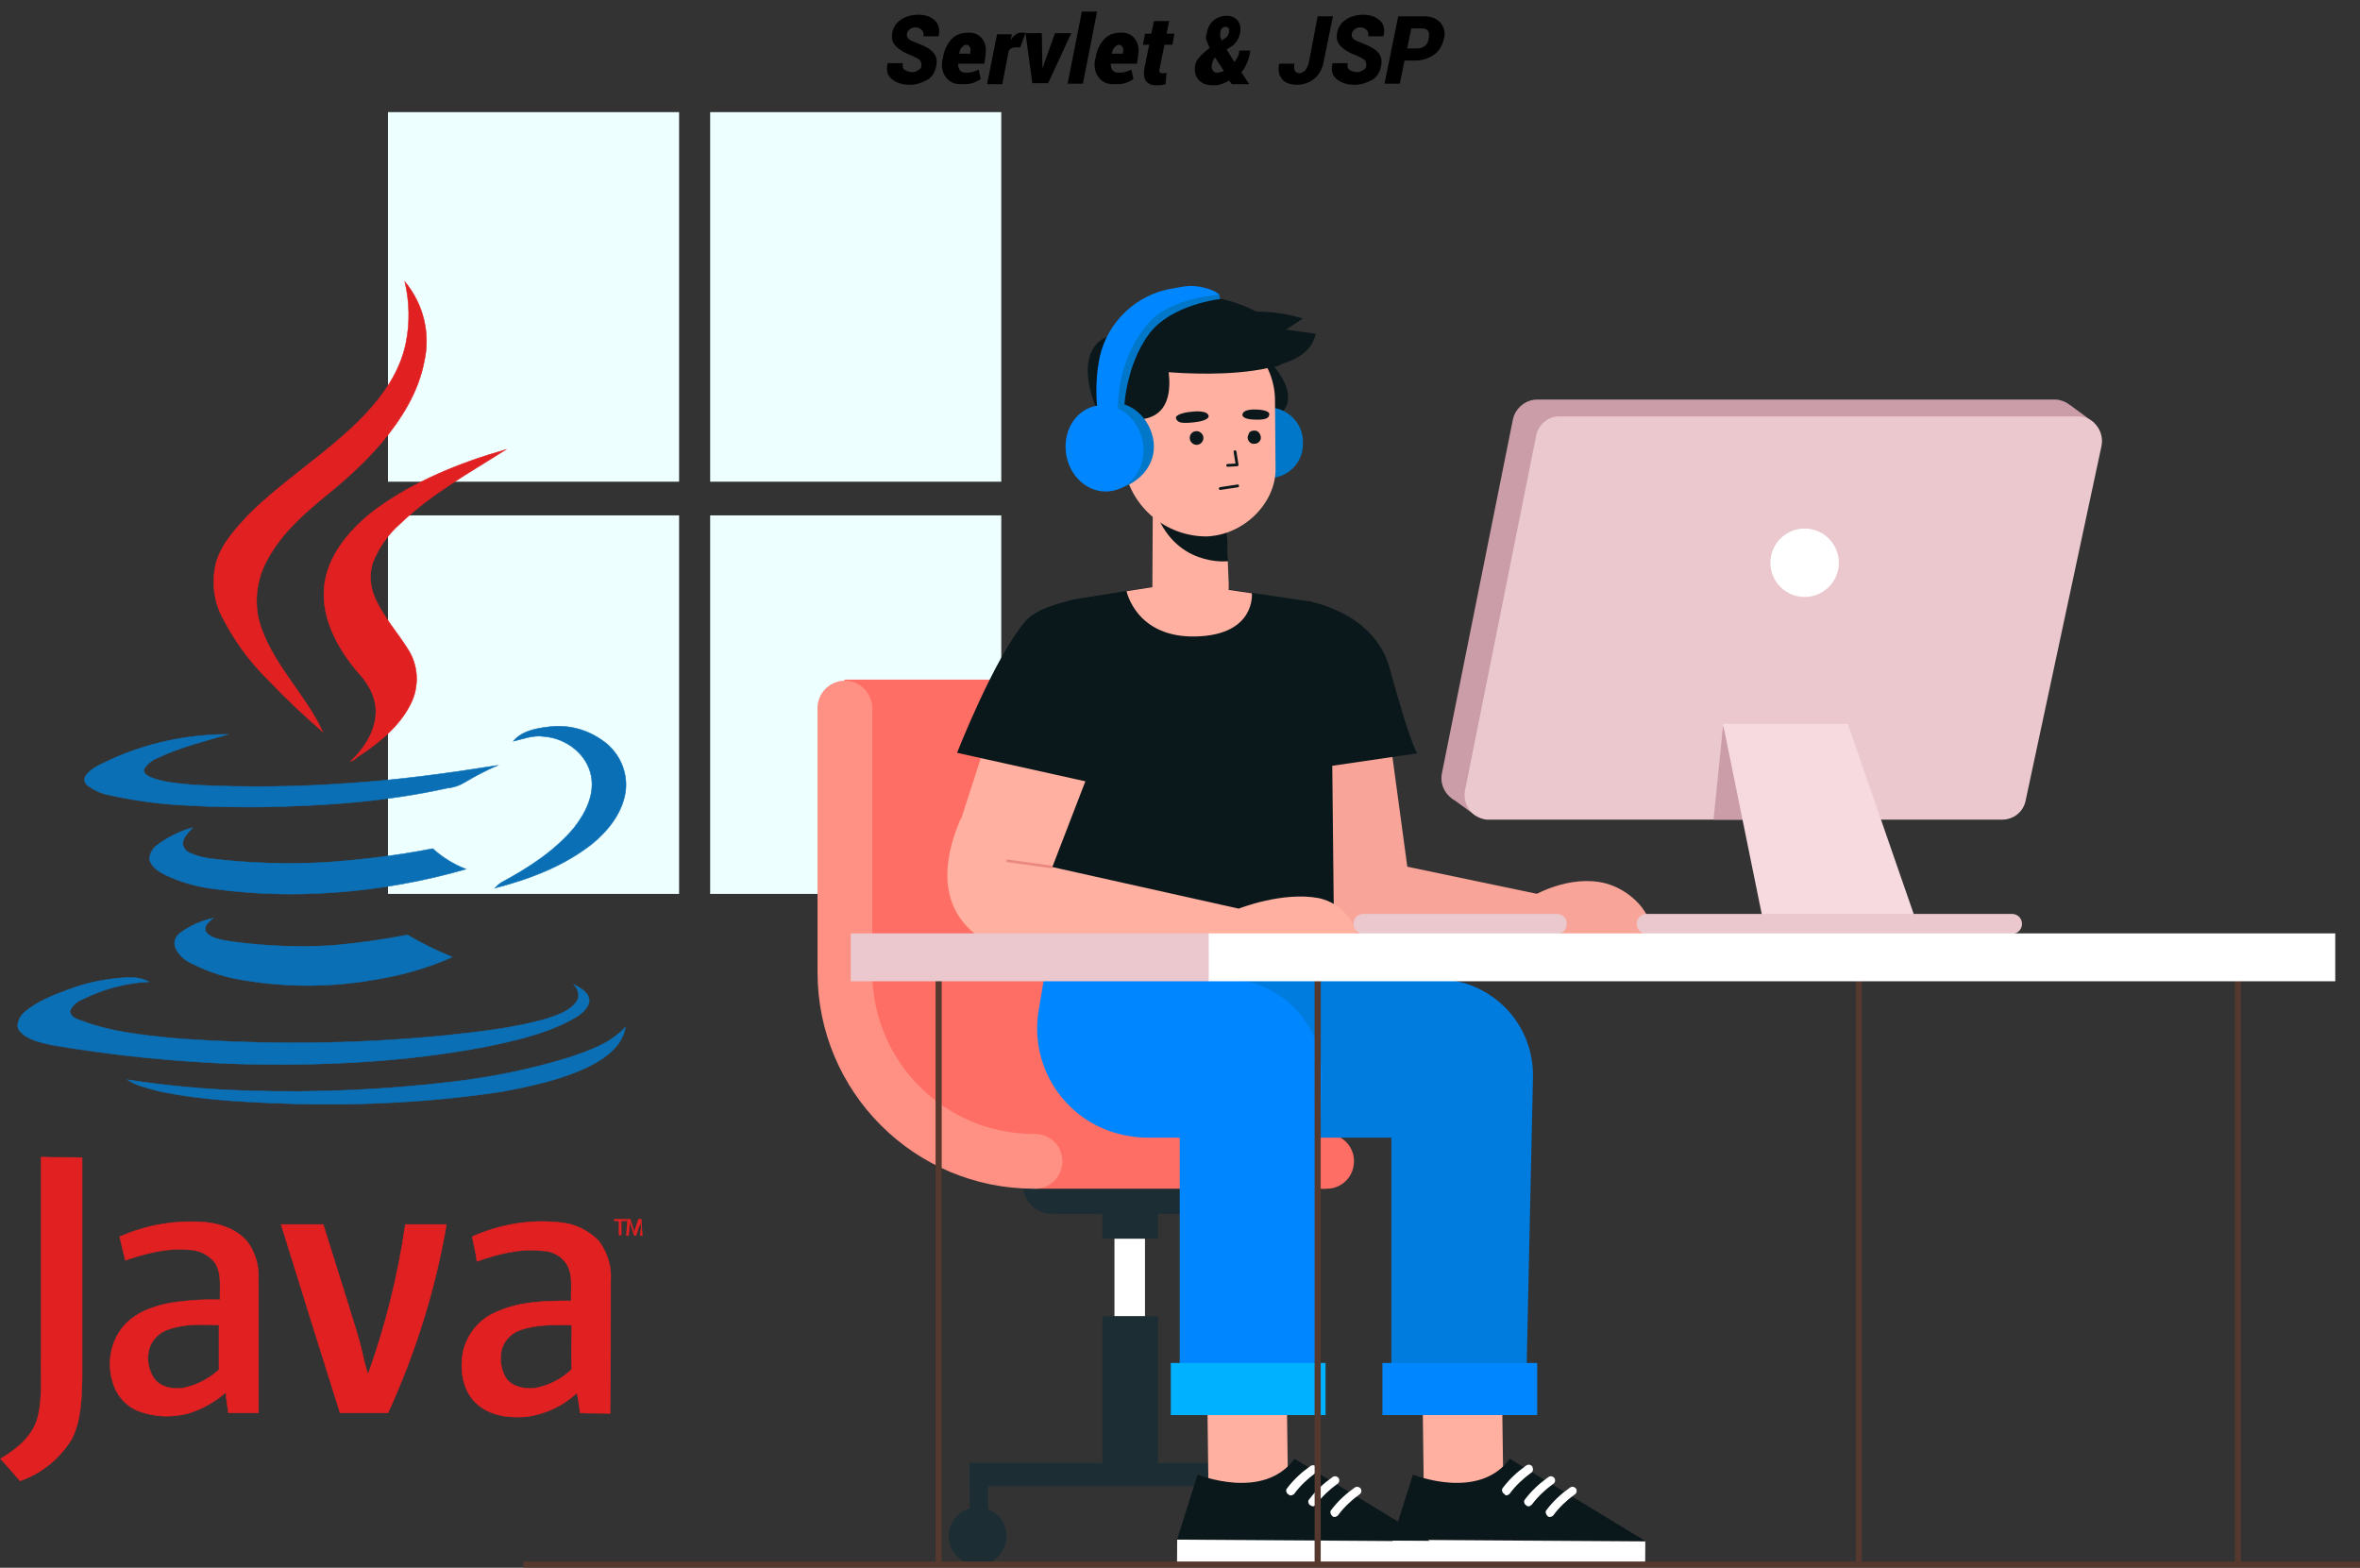 <?xml version="1.0" encoding="utf-8"?>
<!-- Generator: Adobe Illustrator 26.0.1, SVG Export Plug-In . SVG Version: 6.00 Build 0)  -->
<svg version="1.1" id="Layer_1" xmlns="http://www.w3.org/2000/svg" xmlns:xlink="http://www.w3.org/1999/xlink" x="0px" y="0px"
	 viewBox="0 0 448.3 297.8" style="enable-background:new 0 0 448.3 297.8;" xml:space="preserve">
<rect x="0" y="0" width="448.3" height="297.8" fill="#333333" stroke="none"/>
<style type="text/css">
	.st0{fill:#EDFFFF;}
	.st1{fill:#FFFFFF;}
	.st2{fill:#1C2E34;}
	.st3{fill:#FF6E65;}
	.st4{fill:#FF9184;}
	.st5{fill:#FFB0A0;}
	.st6{fill:#0B181B;}
	.st7{fill:#007BDE;}
	.st8{fill:#0086FF;}
	.st9{fill:#00B1FF;}
	.st10{fill:#F9A498;}
	.st11{fill:none;stroke:#E98980;stroke-width:0.5;stroke-miterlimit:10;}
	.st12{fill:#0077C9;}
	.st13{fill:none;stroke:#0B181B;stroke-width:0.53;stroke-linecap:round;stroke-linejoin:round;}
	.st14{fill:#FFBA99;}
	.st15{fill:none;stroke:#312220;stroke-width:0.56;stroke-linecap:round;stroke-linejoin:round;}
	.st16{fill:#CB9DA8;}
	.st17{fill:#EAC8CE;}
	.st18{fill:#F6DAE0;}
	.st19{fill:none;stroke:#55382E;stroke-width:1.16;stroke-miterlimit:10;}
	.st20{fill:#E12022;stroke:#E12022;stroke-width:9.000000e-02;stroke-miterlimit:10;}
	.st21{fill:#0B6FB6;stroke:#0B6FB6;stroke-width:9.000000e-02;stroke-miterlimit:10;}
</style>
<g id="Grupo_85895">
	<g id="Grupo_85862">
		<rect id="Rectángulo_36822" x="73.7" y="21.3" class="st0" width="55.3" height="70.2"/>
		<rect id="Rectángulo_36823" x="73.7" y="97.9" class="st0" width="55.3" height="71.9"/>
		<rect id="Rectángulo_36824" x="134.9" y="21.3" class="st0" width="55.3" height="70.2"/>
		<rect id="Rectángulo_36825" x="134.9" y="97.9" class="st0" width="55.3" height="71.9"/>
	</g>
	<g id="Grupo_85890">
		<g id="Grupo_85866">
			<g id="Grupo_85863">
				<rect id="Rectángulo_36826" x="211.7" y="232.8" class="st1" width="5.8" height="20.5"/>
				<path id="Trazado_154801" class="st2" d="M229.8,230.6h-29.9c-3.1,0-5.6-2.5-5.6-5.6l0,0l0,0c0-3.1,2.5-5.6,5.6-5.6c0,0,0,0,0,0
					h29.9c3.1,0,5.6,2.5,5.6,5.6l0,0C235.3,228.1,232.8,230.6,229.8,230.6C229.8,230.6,229.8,230.6,229.8,230.6z"/>
				<rect id="Rectángulo_36827" x="209.4" y="228" class="st2" width="10.6" height="7.3"/>
				<rect id="Rectángulo_36828" x="209.4" y="250" class="st2" width="10.6" height="31.9"/>
				<rect id="Rectángulo_36829" x="184.2" y="277.9" class="st2" width="59.9" height="4.4"/>
				<rect id="Rectángulo_36830" x="184.2" y="277.9" class="st2" width="3.5" height="13.8"/>
				<path id="Trazado_154802" class="st2" d="M191.2,291.8c0,3-2.5,5.5-5.5,5.5c-3,0-5.5-2.5-5.5-5.5c0-3,2.5-5.5,5.5-5.5
					c1.5,0,2.8,0.6,3.9,1.6C190.6,288.9,191.2,290.3,191.2,291.8z"/>
				<rect id="Rectángulo_36831" x="240.6" y="277.9" class="st2" width="3.5" height="13.8"/>
				<path id="Trazado_154803" class="st2" d="M247.6,291.8c0,3-2.5,5.5-5.5,5.5c-3,0-5.5-2.5-5.5-5.5c0-3,2.5-5.5,5.5-5.5
					c1.5,0,2.9,0.6,3.9,1.6C247,288.9,247.6,290.3,247.6,291.8z"/>
			</g>
			<g id="Grupo_85865">
				<g id="Grupo_85864">
					<path id="Trazado_154804" class="st3" d="M251.8,225.8c-22.7,0-41.1-18.4-41.1-41.1v-50.4c0.1-2.9,2.6-5.1,5.4-5
						c2.7,0.1,4.8,2.3,5,5v50.4c0,17,13.8,30.7,30.7,30.7c2.9-0.1,5.3,2.1,5.4,5c0.1,2.9-2.1,5.3-5,5.4
						C252.1,225.8,252,225.8,251.8,225.8z"/>
					<path id="Trazado_154805" class="st3" d="M215.9,129.1h-55.5l3.4,40.7l-1.6,30.6l27.7,17.6l6.5,7.8h55.5l-15.1-9.6l-11.2-12.7
						l-4.5-2.8l-3.8-24.7l-0.2-29.7L215.9,129.1z"/>
				</g>
				<path id="Trazado_154806" class="st4" d="M196.4,225.8c-22.7,0-41.1-18.4-41.1-41.1v-50.4c0.1-2.9,2.6-5.1,5.4-5
					c2.7,0.1,4.8,2.3,5,5v50.4c0,17,13.8,30.7,30.7,30.7c2.9-0.1,5.3,2.1,5.4,5c0.1,2.9-2.1,5.3-5,5.4
					C196.7,225.8,196.5,225.8,196.4,225.8z"/>
			</g>
		</g>
		<g id="Grupo_85889">
			<g id="Grupo_85875">
				<g id="Grupo_85870">
					<g id="Grupo_85868">
						<path id="Trazado_154807" class="st5" d="M285.6,285l-0.4-29.8l-15.1-0.8l0.4,32l14.6,0.1L285.6,285z"/>
						<g id="Grupo_85867">
							<path id="Trazado_154808" class="st6" d="M268.4,280.1c0,0,12.5,5.1,18.4-3l25.7,15.6l-48-0.3L268.4,280.1z"/>
							
								<rect id="Rectángulo_36832" x="286.3" y="270.9" transform="matrix(6.457721e-03 -1 1 6.457721e-03 -8.238 581.447)" class="st1" width="4.4" height="48"/>
							<path id="Trazado_154809" class="st1" d="M286.4,284c0.1-0.1,0.3-0.1,0.4-0.3c1.1-1.5,2.5-2.8,4-3.9c0.4-0.2,0.5-0.7,0.3-1.1
								c0,0,0,0,0-0.1c-0.3-0.4-0.8-0.5-1.2-0.2c-1.7,1.2-3.2,2.6-4.4,4.2c-0.3,0.3-0.2,0.8,0.1,1.1c0,0,0,0,0.1,0
								C285.9,284.1,286.2,284.1,286.4,284L286.4,284z"/>
							<path id="Trazado_154810" class="st1" d="M290.6,286.1c0.1-0.1,0.3-0.2,0.4-0.3c1.1-1.5,2.5-2.8,4-3.9
								c0.4-0.2,0.5-0.7,0.3-1.1c0,0,0,0,0,0c-0.3-0.4-0.8-0.5-1.2-0.2c-1.7,1.2-3.2,2.6-4.4,4.2c-0.3,0.3-0.2,0.8,0.1,1.1
								c0,0,0,0,0.1,0C290,286.1,290.3,286.2,290.6,286.1z"/>
							<path id="Trazado_154811" class="st1" d="M294.7,288.1c0.1-0.1,0.3-0.1,0.4-0.3c1.1-1.5,2.5-2.8,4-3.9
								c0.4-0.2,0.5-0.7,0.3-1.1c0,0,0,0,0,0c-0.3-0.4-0.8-0.5-1.2-0.2c-1.7,1.2-3.2,2.6-4.4,4.2c-0.3,0.3-0.2,0.8,0.1,1.1
								c0,0,0,0,0,0C294.1,288.2,294.4,288.2,294.7,288.1z"/>
						</g>
					</g>
					<g id="Grupo_85869">
						<path id="Trazado_154812" class="st7" d="M230.5,186l7.1,5.9c-2.1,12.7-8.9,24.2,3.9,24.2h22.8v52.3l25.5,0.3l1.4-64.1
							c0.2-10.1-7.8-18.4-17.9-18.6c-0.1,0-0.2,0-0.3,0L230.5,186z"/>
						<rect id="Rectángulo_36833" x="262.6" y="258.9" class="st8" width="29.4" height="9.9"/>
					</g>
				</g>
				<g id="Grupo_85874">
					<g id="Grupo_85872">
						<path id="Trazado_154813" class="st5" d="M244.7,285l-0.4-29.8l-15.1-0.8l0.4,32l14.6,0.1L244.7,285z"/>
						<g id="Grupo_85871">
							<path id="Trazado_154814" class="st6" d="M227.5,280.1c0,0,12.5,5.1,18.4-3l25.7,15.6l-48-0.3L227.5,280.1z"/>
							
								<rect id="Rectángulo_36834" x="245.4" y="270.9" transform="matrix(6.457721e-03 -1 1 6.457721e-03 -48.897 540.522)" class="st1" width="4.4" height="48"/>
							<path id="Trazado_154815" class="st1" d="M245.5,284c0.1-0.1,0.3-0.1,0.4-0.3c1.1-1.5,2.5-2.8,4-3.9c0.4-0.2,0.4-0.7,0.2-1.1
								c0,0,0,0,0,0c-0.3-0.4-0.8-0.5-1.2-0.2c-1.7,1.2-3.2,2.6-4.4,4.2c-0.3,0.3-0.2,0.8,0.1,1.1c0,0,0,0,0.1,0
								C244.9,284.1,245.2,284.1,245.5,284z"/>
							<path id="Trazado_154816" class="st1" d="M249.6,286.1c0.2-0.1,0.3-0.2,0.4-0.3c1.1-1.5,2.5-2.8,4-3.9
								c0.4-0.2,0.5-0.7,0.3-1.1c0,0,0,0,0,0c-0.3-0.4-0.8-0.5-1.2-0.2c-1.7,1.2-3.2,2.6-4.4,4.2c-0.3,0.3-0.2,0.8,0.1,1.1
								c0,0,0,0,0.1,0C249.1,286.1,249.4,286.2,249.6,286.1L249.6,286.1z"/>
							<path id="Trazado_154817" class="st1" d="M253.8,288.1c0.1-0.1,0.3-0.1,0.4-0.3c1.1-1.5,2.5-2.8,4-3.9
								c0.4-0.2,0.5-0.7,0.3-1.1c0,0,0,0,0,0c-0.3-0.4-0.8-0.5-1.2-0.2c-1.7,1.2-3.2,2.6-4.4,4.2c-0.3,0.3-0.2,0.8,0.1,1.1
								c0,0,0,0,0,0C253.2,288.2,253.5,288.2,253.8,288.1z"/>
						</g>
					</g>
					<g id="Grupo_85873">
						<path id="Trazado_154818" class="st8" d="M198.3,186l-1,5.9c-1.9,11.4,5.8,22.1,17.2,23.9c1.1,0.2,2.2,0.3,3.4,0.3h6.2v52.3
							l25.5,0.3l1.5-64.1c0.2-10.1-7.8-18.4-17.9-18.6c-0.1,0-0.2,0-0.3,0L198.3,186z"/>
						<rect id="Rectángulo_36835" x="222.4" y="258.9" class="st9" width="29.4" height="9.9"/>
					</g>
				</g>
			</g>
			<g id="Grupo_85883">
				<g id="Grupo_85878">
					<g id="Grupo_85876">
						<path id="Trazado_154819" class="st10" d="M261.9,163.5l34.4,7.2l1.9,6.9l-45.1,0.6l-3.6-18.7L261.9,163.5z"/>
						<path id="Trazado_154820" class="st10" d="M291,170.3c0,0,7-4.3,14-2.5c4.6,1.2,9.2,5.6,8.8,10.3l0,0l-28-0.4L291,170.3z"/>
					</g>
					<g id="Grupo_85877">
						<path id="Trazado_154821" class="st10" d="M263.8,138.6l4,29.5c0,0-17.2,9-16.8,8s-3.9-37.4-3.9-37.4L263.8,138.6z"/>
						<path id="Trazado_154822" class="st6" d="M248.5,114.2c0,0,12.6,2,15.5,12.8c3.8,14,5.2,16.1,5.2,16.1l-19.1,2.8L248.5,114.2z
							"/>
					</g>
				</g>
				<path id="Trazado_154823" class="st6" d="M224.2,110.6l24.3,3.6c2.5,0.3,4.3,2.5,4.3,4.9l0.6,57.6l-54.2,0.2l-3.7-50.2l2-6.8
					c0.9-3.2,3.6-5.6,6.9-6.1L224.2,110.6z"/>
				<g id="Grupo_85882">
					<g id="Grupo_85879">
						<path id="Trazado_154824" class="st5" d="M208.3,142.9l-10.1,26.2l-15.6-13.6l6.1-18.9L208.3,142.9z"/>
						<path id="Trazado_154825" class="st6" d="M218.2,112.7c0,0-18.9-0.2-23.5,5.4c-5.9,7-12.9,24.9-12.9,24.9l30.6,6.8
							L218.2,112.7z"/>
					</g>
					<g id="Grupo_85881">
						<g id="Grupo_85880">
							<path id="Trazado_154826" class="st5" d="M199.9,164.7l35.4,7.9l-1.5,7.8l-41.8,0.3c0,0-18.7-3.8-9.5-25.2L199.9,164.7z"/>
							<path id="Trazado_154827" class="st5" d="M235.3,172.6c0,0,8.3-3.3,15.2-2c4.7,1,7.9,5.3,7.5,10.1l0,0l-27.8-0.2L235.3,172.6
								z"/>
						</g>
						<line id="Línea_466" class="st11" x1="199.9" y1="164.7" x2="191.2" y2="163.5"/>
					</g>
				</g>
			</g>
			<g id="Grupo_85888">
				<path id="Trazado_154828" class="st6" d="M240.4,67.8c0,0,9.6,9,0.1,12.3L240.4,67.8z"/>
				<path id="Trazado_154829" class="st12" d="M234.7,83.9c-0.2,3.6,2.6,6.7,6.2,6.9c3.6,0.1,6.6-2.8,6.6-6.4c0,0,0,0,0-0.1
					c0.2-3.6-2.6-6.7-6.2-6.9C237.7,77.4,234.7,80.2,234.7,83.9C234.7,83.8,234.7,83.9,234.7,83.9z"/>
				<path id="Trazado_154830" class="st5" d="M232.9,98.1l0.5,12.8c0.2,4.5-2.4,7-6.7,7.1l0,0c-3.7,0.1-7.8-1.5-7.8-5.5l0.1-20.2
					L232.9,98.1z"/>
				<path id="Trazado_154831" class="st6" d="M233.3,106.6c0,0-10.4,1.3-14.1-10.3c-1.2-3.7,13.7,0.5,13.7,0.5L233.3,106.6z"/>
				<path id="Trazado_154832" class="st5" d="M229.2,101.9L229.2,101.9c7.3-0.3,13.1-6.5,13.1-12.7l-0.1-12.9
					c0.1-7.6-5.9-14-13.5-14.3l0,0c-7.7-0.2-15.4,6-15.6,13.9l0.2,10.1C213.3,94.8,220.4,101.9,229.2,101.9L229.2,101.9z"/>
				<g id="Grupo_85884">
					<path id="Trazado_154833" class="st13" d="M234.6,85.8l0.4,2.5l-1.8,0.1"/>
					<path id="Trazado_154834" class="st6" d="M226.5,78.2c0,0,3-0.4,3.1,0.9c0,0,0,0.8-2.6,1.1s-3.3,0.1-3.6-0.7
						C223.1,78.8,225,78.3,226.5,78.2z"/>
					<path id="Trazado_154835" class="st6" d="M238.6,77.8c0,0-2.5-0.2-2.6,1c0,0-0.1,0.8,2.1,0.9c2.2,0.1,2.9-0.2,3-0.9
						C241.3,78.1,239.8,77.8,238.6,77.8z"/>
					<path id="Trazado_154836" class="st6" d="M237,83.1c0,0.7,0.6,1.3,1.3,1.2c0.7,0,1.3-0.6,1.2-1.3s-0.6-1.3-1.3-1.2
						c-0.3,0-0.7,0.1-0.9,0.4C237.2,82.5,237,82.8,237,83.1z"/>
					<path id="Trazado_154837" class="st6" d="M226,83.2c0,0.7,0.6,1.3,1.3,1.3c0.7,0,1.3-0.6,1.3-1.3c0,0,0,0,0,0
						c0-0.7-0.6-1.3-1.3-1.3C226.5,81.9,226,82.5,226,83.2z"/>
					<line id="Línea_467" class="st13" x1="231.8" y1="92.8" x2="235.1" y2="92.3"/>
				</g>
				<path id="Trazado_154838" class="st6" d="M249.9,63.4l-5.6-0.8l3.2-2.1c-2.9-0.9-5.8-1.3-8.8-1.3c-3.7-1.9-7.8-3-11.9-3
					c-6.5-0.1-12,3.4-14,7.3l0,0c0,0-5.4-0.3-6.1,5.7c-1,7.9,8.5,20.8,8.5,20.8l1.1-10.3c5.9-0.4,6.1-5.6,5.7-9
					c2.6,0.2,11.7,0.8,18.9-0.8c0.9-0.1,1.9-0.3,2.7-0.8C246.9,68.1,249.4,66.3,249.9,63.4z"/>
				<g id="Grupo_85885">
					<path id="Trazado_154839" class="st14" d="M206.5,86c0,2.8,2.3,5.2,5.2,5.2c2.8,0,5.2-2.3,5.2-5.2c0-2.8-2.2-5.1-5-5.2
						C208.9,80.8,206.5,83.1,206.5,86z"/>
					<path id="Trazado_154840" class="st15" d="M213.4,87.5c0,0,0.1-3.8-3.5-3.4"/>
				</g>
				<g id="Grupo_85887">
					<path id="Trazado_154841" class="st12" d="M231.6,56l0.2,0.8c0,0-9.3,1-13.5,6.6c-4.7,6.3-4.8,14.8-4.8,14.8l-2,0.2l0.1-13.5
						l4-4.2l6.5-3.8l4.5-1.4L231.6,56z"/>
					<g id="Grupo_85886">
						<path id="Trazado_154842" class="st12" d="M219,83.1c1,4.4-1.9,8.8-7.5,10c-4,0.9-5.9-2.5-6.9-6.9c-1-4.4,1.5-8.7,5.5-9.6
							C214.1,75.8,218,78.7,219,83.1z"/>
						<path id="Trazado_154843" class="st8" d="M217,83.6c1,4.4-1.5,8.7-5.5,9.6s-8-2-8.9-6.5c-0.9-4.5,1.5-8.7,5.5-9.6
							C212,76.2,216,79.1,217,83.6z"/>
					</g>
					<path id="Trazado_154844" class="st8" d="M208.5,78.1c-0.4-3.4-0.3-6.9,0.4-10.3c1.5-6.7,7-11.9,13.8-13
						c0.5-0.1,1.1-0.2,1.7-0.3c2-0.4,4.1-0.1,6,0.7c0.5,0.2,0.9,0.5,1.3,0.8c0,0-9,0.4-13.4,5.2c-4.9,5.5-6.2,12.8-5.9,17.6
						L208.5,78.1z"/>
				</g>
				<path id="Trazado_154845" class="st5" d="M214,112.3l10.2-1.6l13.6,2c0,0,0.8,7.9-10.6,8.2S214,112.3,214,112.3z"/>
			</g>
		</g>
	</g>
	<g id="Grupo_85894">
		<g id="Grupo_85893">
			<g id="Grupo_85891">
				<path id="Trazado_154846" class="st16" d="M275.6,151.5l4.8,3.5l34.2-28.8l83.2-45.9l-4.5-3.3l-57.1,17.5L275.6,151.5z"/>
				<path id="Trazado_154847" class="st16" d="M287.4,79.6l-13.5,67.3c-0.5,2.5,1.1,5,3.6,5.5c0.3,0.1,0.6,0.1,0.9,0.1h97.5
					c2.2,0,4.1-1.5,4.5-3.7l14.4-67.3c0.5-2.5-1.1-5-3.6-5.5c-0.3-0.1-0.6-0.1-1-0.1H292C289.8,75.9,287.9,77.5,287.4,79.6z"/>
				<path id="Trazado_154848" class="st17" d="M291.8,82.8l-13.5,67.3c-0.5,2.5,1.1,5,3.6,5.5c0.3,0.1,0.6,0.1,0.9,0.1h97.5
					c2.2,0,4.1-1.5,4.5-3.7l14.4-67.3c0.5-2.5-1.1-5-3.6-5.5c-0.3-0.1-0.7-0.1-1-0.1h-98.3C294.2,79,292.2,80.6,291.8,82.8
					L291.8,82.8z"/>
				<path id="Trazado_154849" class="st16" d="M327.3,137.9l-1.8,17.8h7.9L327.3,137.9z"/>
				<path id="Trazado_154850" class="st18" d="M327.3,137.5l8.1,39.8h29.4L351,137.5H327.3z"/>
				<circle id="Elipse_6961" class="st1" cx="342.8" cy="106.9" r="6.5"/>
				<path id="Trazado_154851" class="st17" d="M382.2,173.6h-69.4c-1.1,0-1.9,0.8-1.9,1.9c0,0,0,0,0,0l0,0c0,1.1,0.9,1.9,1.9,1.9
					c0,0,0,0,0,0h69.4c1.1,0,1.9-0.9,1.9-1.9v0l0,0C384.1,174.5,383.3,173.6,382.2,173.6C382.2,173.6,382.2,173.6,382.2,173.6z"/>
				<path id="Trazado_154852" class="st17" d="M295.7,173.6H259c-1.1,0-1.9,0.9-1.9,1.9c0,0,0,0,0,0l0,0c0,1.1,0.9,1.9,1.9,1.9l0,0
					h36.7c1.1,0,1.9-0.8,1.9-1.9c0,0,0,0,0,0l0,0C297.7,174.5,296.9,173.6,295.7,173.6C295.8,173.6,295.7,173.6,295.7,173.6
					L295.7,173.6z"/>
			</g>
			<g id="Grupo_85892">
				<line id="Línea_468" class="st19" x1="250.3" y1="183.6" x2="250.3" y2="297.2"/>
				<line id="Línea_469" class="st19" x1="178.3" y1="183.6" x2="178.3" y2="297.2"/>
				<line id="Línea_470" class="st19" x1="425.1" y1="183.6" x2="425.1" y2="297.2"/>
				<line id="Línea_471" class="st19" x1="353.1" y1="183.6" x2="353.1" y2="297.2"/>
				<rect id="Rectángulo_36836" x="161.6" y="177.3" class="st17" width="68.1" height="9.1"/>
				<rect id="Rectángulo_36837" x="229.6" y="177.3" class="st1" width="214" height="9.1"/>
			</g>
		</g>
		<line id="Línea_472" class="st19" x1="448.3" y1="297.2" x2="99.4" y2="297.2"/>
	</g>
</g>
<g id="Grupo_85897">
	<path id="Trazado_154853" class="st20" d="M76.9,53.5c3.5,4.2,4.9,9.8,3.7,15.1c-1.1,5.9-4.4,11.1-8.2,15.6
		c-3.1,3.6-6.6,6.8-10.3,9.8c-4.3,3.5-8.5,7.2-11.2,12.1c-2.3,4-2.8,8.8-1.3,13.1c2.6,7.4,8.5,12.9,11.7,19.8
		c-3.6-3.1-7.1-6.4-10.4-9.9c-3.6-3.5-6.5-7.6-8.8-12.1c-1.6-3.2-1.9-6.9-1-10.3c1.1-3.5,3.6-6.2,6-8.8c6.9-6.9,15.4-12,22.1-19
		c3.7-3.9,6.8-8.4,7.9-13.7C77.9,61.3,77.8,57.3,76.9,53.5L76.9,53.5z"/>
	<path id="Trazado_154854" class="st20" d="M71.3,96.8c7.4-5.4,16-8.9,24.8-11.4c-6.9,4.4-14.2,8.4-20.1,14.1
		c-2.3,2-4.1,4.6-5.2,7.4c-0.7,2.2-0.5,4.5,0.4,6.6c1.6,3.7,4.3,6.6,6.4,10c1.8,2.9,2,6.5,0.7,9.6c-2,4.5-6,7.8-10.1,10.5
		c-0.5,0.3-1,0.9-1.6,1c2.7-2.5,4.9-6,4.8-9.7c-0.1-2.8-1.6-5.3-3.5-7.3c-3.8-4.5-6.9-10.2-6.3-16.2S66.6,100.4,71.3,96.8L71.3,96.8
		z"/>
	<path id="Trazado_154855" class="st21" d="M97.5,140.8c1.6-1.9,4.1-2.4,6.5-2.7c4.1-0.6,8.2,0.6,11.4,3.3c2.6,2.3,3.9,5.7,3.4,9.1
		c-0.6,3.9-3.2,7.2-6.2,9.7c-5.4,4.3-12,6.8-18.6,8.5c0.4-0.4,0.8-0.8,1.3-1.1c5-2.7,10-5.9,13.7-10.3c2.2-2.8,4-6.3,3.3-9.9
		c-0.8-4.2-4.8-7.2-9-7.5C101.2,139.6,99.3,140.4,97.5,140.8L97.5,140.8z"/>
	<path id="Trazado_154856" class="st21" d="M21,144.3c7-3.2,14.6-4.8,22.3-4.8c-4.4,1.3-9,2.4-13.2,4.4c-1.1,0.4-2,1.1-2.7,2.1
		c-0.3,0.8,0.5,1.3,1.1,1.6c2.6,1.1,5.4,1.2,8.2,1.5c9.7,0.5,19.5,0.4,29.2-0.3c9.6-0.6,19.1-1.9,28.6-3.4c-2.1,0.9-4.2,2-6.2,3.2
		c-1,0.6-2.1,1-3.3,1.1c-11.7,2.6-23.6,3.4-35.5,3.6c-4.6,0-9.2,0-13.7-0.3c-5.1-0.2-10.2-0.9-15.2-2c-1.5-0.3-2.9-1-4.1-1.9
		c-0.5-0.5-0.6-1.3-0.1-1.9c0,0,0,0,0,0C17.6,145.7,19.4,145.1,21,144.3L21,144.3z"/>
	<path id="Trazado_154857" class="st21" d="M29.9,160.5c2-1.5,4.3-2.6,6.7-3.3c-0.8,0.9-1.8,1.8-1.9,3c0.1,0.8,0.6,1.5,1.3,1.8
		c1.3,0.6,2.6,0.9,4,1.1c7.3,0.9,14.7,1.1,22.1,0.7c6.7-0.5,13.5-1.3,20.1-2.6c1.9,1.7,4,3,6.3,3.9c-8,2.3-16.3,3.8-24.6,4.4
		c-7.9,0.6-15.8,0.4-23.6-0.7c-3.1-0.4-6.2-1.3-9.1-2.7c-1.1-0.6-2.4-1.4-2.8-2.8C28.4,162.2,29,161.1,29.9,160.5L29.9,160.5z"/>
	<path id="Trazado_154858" class="st21" d="M34.4,177.1c1.8-1.3,3.9-2.2,6.1-2.7c-0.7,0.6-1.9,1.4-1.4,2.6c1,1.3,2.9,1.5,4.5,1.8
		c6.4,0.9,12.9,1.2,19.4,0.8c4.8-0.4,9.7-1.1,14.4-2c2.7,1.6,5.6,3,8.5,4.2c-4.5,2-9.3,3.4-14.2,4.2c-8.2,1.5-16.5,1.6-24.7,0.3
		c-3.7-0.5-7.3-1.6-10.6-3.3c-1.4-0.6-2.5-1.7-3.1-3C32.9,178.9,33.4,177.7,34.4,177.1L34.4,177.1z"/>
	<path id="Trazado_154859" class="st21" d="M13.2,187.9c3.5-1.3,7.1-2,10.8-2.2c1.5-0.1,3,0.1,4.3,0.8c-4.4,0.2-8.8,1.4-12.8,3.4
		c-1,0.4-1.8,1.2-2.2,2.1c0,1.2,1.3,1.6,2.2,1.9c5.5,2.1,11.4,2.7,17.2,3.3c17.3,1.3,34.6,1.2,51.8-0.5c6.5-0.7,13.1-1.4,19.4-3.2
		c2-0.7,4.3-1.4,5.6-3.2c0.8-1.1,0.3-2.4-0.5-3.3c1.3,0.7,3.1,1.6,2.9,3.4c-0.5,1.8-2.4,2.8-3.9,3.6c-4.9,2.5-10.2,3.7-15.6,4.8
		c-15.5,3-31.4,3.7-47.1,3.3c-11.9-0.4-23.7-1.6-35.5-3.6c-2.1-0.5-4.5-0.9-6-2.6c-1-1.1-0.1-2.7,0.8-3.6
		C7.1,190.2,10.2,189,13.2,187.9L13.2,187.9z"/>
	<path id="Trazado_154860" class="st21" d="M108,200.9c3.9-1.3,8-2.7,10.8-5.8c-0.5,3.3-3.4,5.6-6.2,7.1c-5.4,2.8-11.5,4.1-17.5,5.2
		c-12.7,1.9-25.6,2.6-38.5,2.3c-8.8-0.3-17.7-0.6-26.3-2.4c-2.1-0.6-4.3-1-6.1-2.2c7.7,1.2,15.5,1.9,23.3,2.1
		c12.8,0.4,25.7-0.2,38.4-1.7C93.5,204.6,100.9,203.1,108,200.9L108,200.9z"/>
	<path id="Trazado_154861" class="st20" d="M7.8,257.3v-37.5c2.6,0.1,5.2,0,7.8,0.1v42c-0.1,3.9-0.2,8-2,11.5
		c-2.3,3.7-5.7,6.5-9.8,7.9c-1.2-1.4-2.4-2.8-3.7-4.2l0,0c3.2-1.9,6.4-4.5,7.2-8.4S7.7,261.2,7.8,257.3L7.8,257.3z"/>
	<path id="Trazado_154862" class="st20" d="M22.8,234.9c5.2-2.3,10.8-3.2,16.4-2.7c2.9,0.3,5.9,1.4,7.8,3.7c1.5,2,2.2,4.5,2.1,7
		v25.5h-5.7c-0.2-1.3-0.4-2.5-0.5-3.9c-2.1,1.8-4.5,3.2-7.2,4c-3.1,0.8-6.4,0.7-9.5-0.5c-2.4-1-4.1-3-4.8-5.5
		c-1.1-3.6-0.4-7.6,2-10.5c2.2-2.6,5.6-3.9,9-4.5c3.1-0.5,6.3-0.7,9.4-0.6c-0.1-2.4,0.4-5-1-7.1c-1.2-1.5-3.1-2.4-5-2.4
		c-4.1-0.4-8.1,0.7-12,2c-0.4-1.5-0.7-3-1.1-4.6 M32.1,252.5c-1.7,0.5-3.1,1.8-3.7,3.5c-0.6,2-0.3,4.1,0.9,5.9
		c1.2,1.6,3.4,2,5.3,1.8c2.6-0.5,5-1.7,7-3.5v-8.5C38.4,251.6,35.2,251.4,32.1,252.5L32.1,252.5z"/>
	<path id="Trazado_154863" class="st20" d="M89.7,234.9c5.2-2.3,10.9-3.3,16.5-2.7c2.9,0.2,5.6,1.5,7.6,3.6c1.6,2.2,2.4,4.8,2.2,7.5
		c0,8.4,0,16.8-0.1,25.2c-1.9-0.1-3.8,0-5.7-0.1c-0.2-1.3-0.3-2.5-0.6-3.8c-2.6,2.4-5.9,4-9.5,4.5c-3.3,0.3-7-0.1-9.6-2.5
		c-2.7-2.5-3.2-6.6-2.5-10c0.8-3.2,3-5.9,5.9-7.2c4.5-2.2,9.7-2.3,14.6-2.3c-0.1-2.3,0.4-4.8-0.8-6.9c-1-1.6-2.8-2.6-4.7-2.6
		c-4.2-0.5-8.4,0.6-12.4,2C90.4,238,90,236.5,89.7,234.9 M99,252.6c-1.7,0.5-3,1.8-3.6,3.4c-0.6,2-0.3,4.2,0.8,5.9
		c1.2,1.6,3.5,2,5.4,1.8c2.6-0.5,5.1-1.7,7-3.6c-0.1-2.8,0-5.6,0-8.4C105.5,251.7,102.2,251.5,99,252.6L99,252.6z"/>
	<path id="Trazado_154864" class="st20" d="M53.4,232.6h8c1.6,5,3.1,10,4.7,15c0.9,3.1,2,6.1,2.7,9.3c0.3,1.4,0.7,2.9,1.1,4.2
		c3.3-9.2,5.7-18.8,7.1-28.5h7.8c-2.1,12.4-5.9,24.4-11.1,35.8h-9.1C60.8,256.4,57.1,244.5,53.4,232.6L53.4,232.6z"/>
	<g id="Grupo_85896">
		<path id="Trazado_154865" class="st20" d="M117.6,231.9h-0.9v-0.3h2.3v0.3H118v2.7h-0.4V231.9z"/>
		<path id="Trazado_154866" class="st20" d="M121.8,233.3c0-0.4-0.1-1-0.1-1.3l0,0c-0.1,0.4-0.2,0.8-0.4,1.2l-0.5,1.5h-0.3l-0.5-1.5
			c-0.1-0.4-0.3-0.8-0.4-1.2l0,0c0,0.5,0,0.9-0.1,1.4l-0.1,1.3h-0.4l0.2-3.1h0.5l0.5,1.5c0.1,0.4,0.2,0.7,0.3,1l0,0
			c0.1-0.3,0.2-0.7,0.3-1l0.5-1.5h0.5l0.2,3.1h-0.4L121.8,233.3z"/>
	</g>
</g>
<g>
	<path d="M175,12.7c0.1-0.5,0-0.9-0.2-1.2s-0.7-0.5-1.5-0.9c-1.4-0.5-2.4-1.1-3.1-1.8s-0.9-1.5-0.7-2.6c0.2-1.1,0.8-1.9,1.7-2.5
		s2-0.9,3.3-0.9c1.3,0,2.4,0.4,3.1,1.1s1,1.7,0.7,2.9l0,0.1h-2.9c0.1-0.5,0-0.9-0.3-1.2s-0.7-0.5-1.2-0.5c-0.4,0-0.7,0.1-1,0.3
		s-0.5,0.5-0.6,0.8c-0.1,0.5,0,0.8,0.3,1.1s0.9,0.5,1.9,0.9c1.3,0.5,2.2,1,2.8,1.7s0.8,1.6,0.5,2.7c-0.2,1.1-0.8,2-1.7,2.5
		s-2,0.9-3.3,0.9c-1.3,0-2.4-0.3-3.3-1s-1.2-1.6-0.9-3l0-0.1h2.9c-0.1,0.6,0,1.1,0.4,1.3s0.8,0.4,1.4,0.4c0.4,0,0.7-0.1,1-0.3
		S175,13,175,12.7z"/>
	<path d="M182.6,16c-1.3,0-2.2-0.4-2.9-1.3s-0.9-2-0.7-3.3l0.1-0.3c0.2-1.5,0.8-2.7,1.6-3.6s1.9-1.3,3.3-1.3c1.2,0,2,0.4,2.6,1.2
		s0.8,1.8,0.6,3.1l-0.2,1.6h-5l0,0c0,0.5,0.1,0.9,0.3,1.2s0.6,0.5,1.1,0.5c0.5,0,0.9,0,1.2-0.1s0.8-0.2,1.3-0.5l0.4,1.8
		c-0.4,0.3-1,0.6-1.6,0.8S183.3,16,182.6,16z M183.6,8.5c-0.4,0-0.6,0.2-0.9,0.5s-0.4,0.7-0.5,1.2l0,0h2.1l0-0.2
		c0.1-0.5,0.1-0.9-0.1-1.1S184,8.5,183.6,8.5z"/>
	<path d="M193.8,9l-1,0c-0.3,0-0.5,0.1-0.7,0.2s-0.4,0.3-0.5,0.5l-1.2,6.3h-2.9l1.9-9.5h2.8l-0.2,1.2l0,0c0.2-0.5,0.5-0.8,0.9-1.1
		s0.7-0.4,1.1-0.4c0.1,0,0.3,0,0.4,0s0.3,0,0.4,0.1L193.8,9z"/>
	<path d="M198,11.9l0,0.9l0.1,0l0.3-0.9l2-5.6h3.1l-4.4,9.5h-3l-1.3-9.5h3.1L198,11.9z"/>
	<path d="M205.7,15.9h-2.9l2.7-13.7h2.9L205.7,15.9z"/>
	<path d="M211.6,16c-1.3,0-2.2-0.4-2.9-1.3c-0.7-0.9-0.9-2-0.7-3.3l0.1-0.3c0.2-1.5,0.8-2.7,1.6-3.6s1.9-1.3,3.3-1.3
		c1.2,0,2,0.4,2.6,1.2c0.6,0.8,0.8,1.8,0.6,3.1l-0.2,1.6h-5l0,0c0,0.5,0.1,0.9,0.3,1.2s0.6,0.5,1.1,0.5c0.5,0,0.9,0,1.2-0.1
		s0.8-0.2,1.3-0.5l0.4,1.8c-0.4,0.3-1,0.6-1.6,0.8S212.3,16,211.6,16z M212.6,8.5c-0.4,0-0.6,0.2-0.9,0.5s-0.4,0.7-0.5,1.2l0,0h2.1
		l0-0.2c0.1-0.5,0.1-0.9-0.1-1.1S212.9,8.5,212.6,8.5z"/>
	<path d="M222.1,4l-0.5,2.4h1.5l-0.4,2.1h-1.5l-0.9,4.4c-0.1,0.4-0.1,0.6,0,0.8s0.2,0.2,0.5,0.2c0.2,0,0.3,0,0.4,0
		c0.1,0,0.2,0,0.4-0.1l-0.2,2.2c-0.3,0.1-0.6,0.1-0.9,0.2c-0.3,0-0.6,0-0.9,0c-0.9,0-1.5-0.3-1.9-0.8s-0.5-1.4-0.3-2.5l0.9-4.4h-1.2
		l0.4-2.1h1.2l0.5-2.4H222.1z"/>
	<path d="M229.8,9.1c-0.3-0.5-0.4-1-0.6-1.4s-0.1-0.9,0-1.3c0.2-1.1,0.6-1.9,1.3-2.5c0.7-0.6,1.6-0.9,2.6-0.9c0.8,0,1.5,0.3,2,0.9
		s0.6,1.3,0.5,2.2c-0.1,0.6-0.3,1.1-0.6,1.6s-0.7,0.9-1.2,1.2l-0.8,0.5l1.5,2.4c0.2-0.3,0.4-0.7,0.6-1s0.3-0.8,0.3-1.2h2.1
		c-0.1,0.9-0.3,1.6-0.6,2.3s-0.6,1.3-1.1,1.8l1.5,2.3h-3.3l-0.5-0.7c-0.5,0.3-1,0.5-1.5,0.7s-1,0.2-1.6,0.2c-1.2,0-2-0.3-2.7-1
		c-0.6-0.7-0.8-1.5-0.7-2.6c0.1-0.7,0.4-1.3,0.8-1.7C228.4,10.2,229,9.7,229.8,9.1L229.8,9.1z M231.1,13.8c0.2,0,0.4,0,0.7-0.1
		s0.5-0.1,0.7-0.2l-1.7-2.6l0,0c-0.2,0.2-0.3,0.5-0.4,0.7s-0.2,0.5-0.2,0.7c-0.1,0.5,0,0.8,0.2,1.1
		C230.5,13.6,230.8,13.8,231.1,13.8z M231.8,6.3c0,0.2,0,0.5,0,0.7c0.1,0.2,0.2,0.5,0.3,0.7l0.4-0.3c0.3-0.2,0.6-0.4,0.7-0.6
		c0.1-0.2,0.2-0.4,0.3-0.7c0-0.3,0-0.5-0.1-0.7s-0.3-0.3-0.6-0.3c-0.3,0-0.5,0.1-0.7,0.3S231.8,6,231.8,6.3z"/>
	<path d="M250.3,3.1h2.9l-1.8,8.8c-0.3,1.4-0.9,2.4-1.8,3.1s-2,1.1-3.2,1.1s-2.2-0.3-2.8-1s-0.9-1.7-0.6-3l0,0h2.9
		c-0.1,0.7-0.1,1.1,0.1,1.4s0.5,0.4,0.9,0.4c0.3,0,0.6-0.2,1-0.5c0.3-0.3,0.5-0.8,0.7-1.4L250.3,3.1z"/>
	<path d="M259.5,12.7c0.1-0.5,0-0.9-0.2-1.2s-0.7-0.5-1.5-0.9c-1.4-0.5-2.4-1.1-3.1-1.8s-0.9-1.5-0.7-2.6c0.2-1.1,0.8-1.9,1.7-2.5
		c0.9-0.6,2-0.9,3.3-0.9c1.3,0,2.4,0.4,3.1,1.1c0.8,0.7,1,1.7,0.7,2.9l0,0.1h-2.9c0.1-0.5,0-0.9-0.3-1.2s-0.7-0.5-1.2-0.5
		c-0.4,0-0.7,0.1-1,0.3s-0.5,0.5-0.6,0.8c-0.1,0.5,0,0.8,0.3,1.1s0.9,0.5,1.9,0.9c1.3,0.5,2.2,1,2.8,1.7s0.8,1.6,0.5,2.7
		c-0.2,1.1-0.8,2-1.7,2.5s-2,0.9-3.3,0.9c-1.3,0-2.4-0.3-3.3-1s-1.2-1.6-0.9-3l0-0.1h2.9c-0.1,0.6,0,1.1,0.4,1.3
		c0.4,0.2,0.8,0.4,1.4,0.4c0.4,0,0.7-0.1,1-0.3C259.2,13.2,259.4,13,259.5,12.7z"/>
	<path d="M266.8,11.5l-0.9,4.4H263l2.6-12.8h4.9c1.3,0,2.4,0.4,3.1,1.2c0.7,0.8,1,1.8,0.7,3c-0.3,1.3-0.9,2.4-1.9,3.1
		s-2.2,1.1-3.6,1.1H266.8z M267.3,9.2h2c0.5,0,1-0.2,1.4-0.5s0.6-0.8,0.7-1.4c0.1-0.6,0.1-1.1-0.1-1.4s-0.6-0.5-1.2-0.5h-2
		L267.3,9.2z"/>
</g>
</svg>
